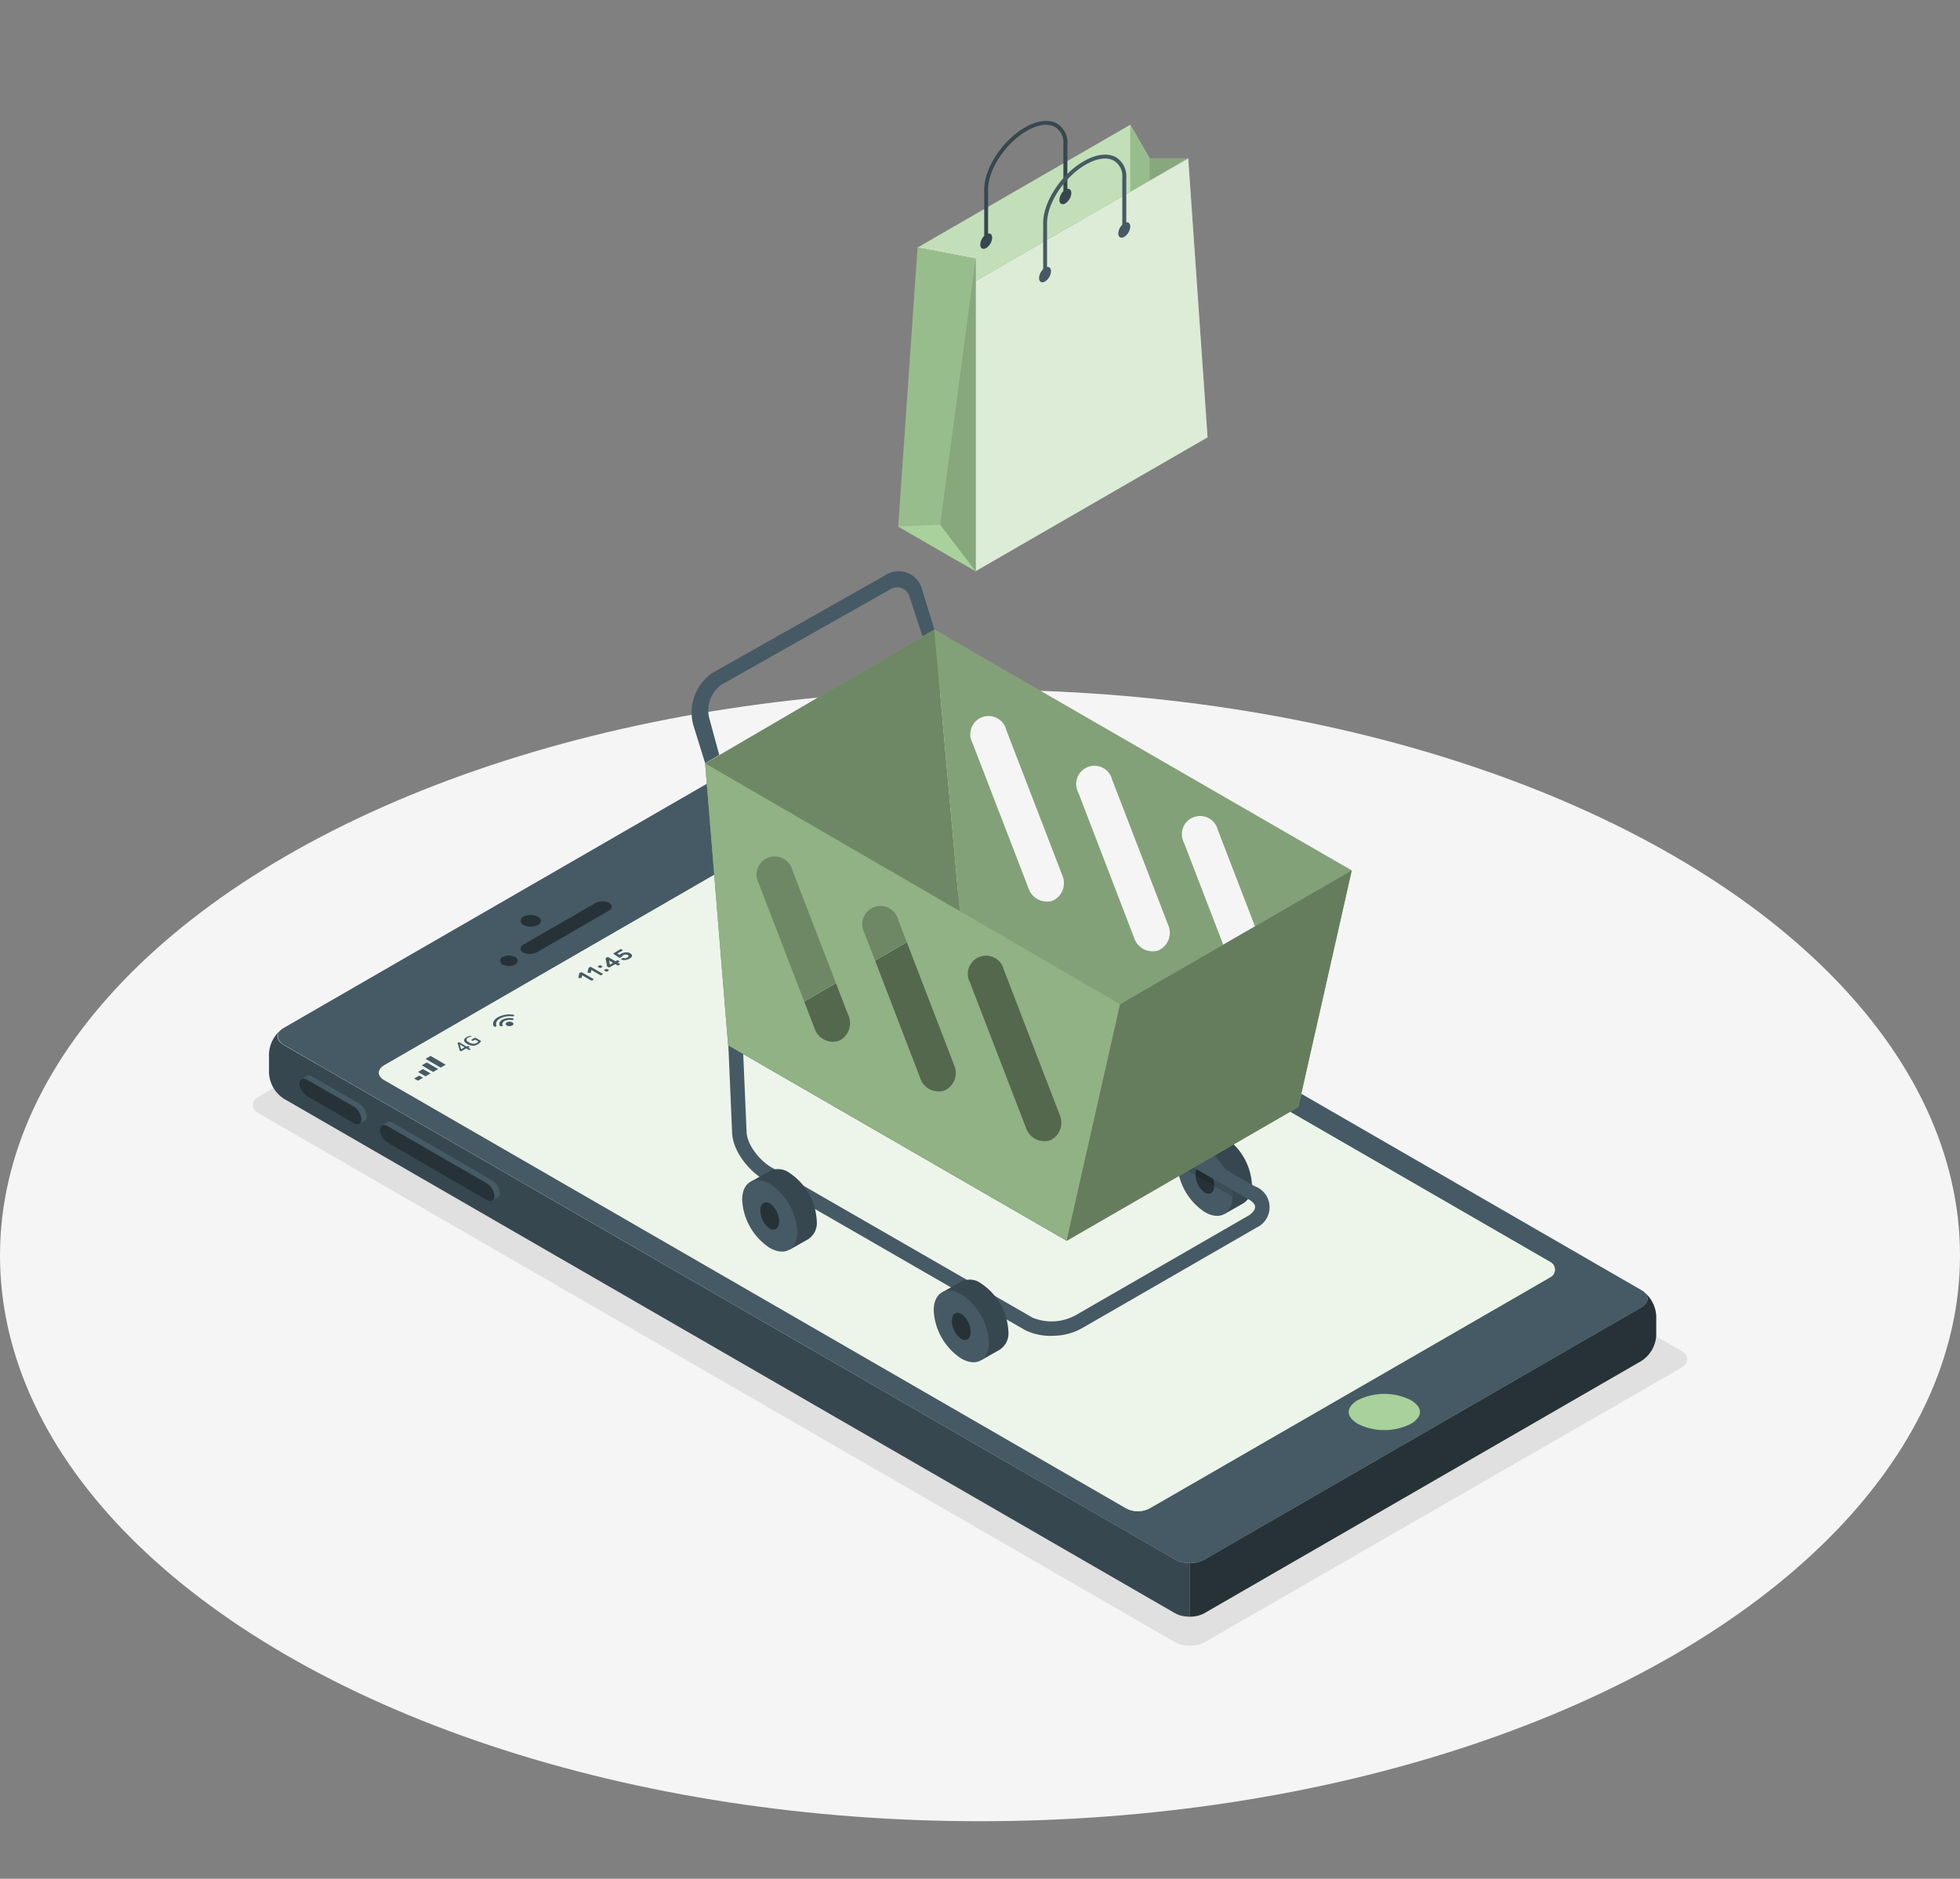 <svg xmlns="http://www.w3.org/2000/svg" xmlns:xlink="http://www.w3.org/1999/xlink" width="242" height="232" viewBox="0 0 242 232">
  <rect x="0" y="0" width="242" height="232" fill="#808080" stroke="none"/>
  <defs>
    <clipPath id="clip-path">
      <rect id="Rectangle_35" data-name="Rectangle 35" width="242" height="232" transform="translate(74 118)" fill="#fefefe" stroke="#707070" stroke-width="1"/>
    </clipPath>
  </defs>
  <g id="Mask_Group_3" data-name="Mask Group 3" transform="translate(-74 -118)" clip-path="url(#clip-path)">
    <g id="Add_to_Cart-amico" data-name="Add to Cart-amico" transform="translate(68.097 101.57)">
      <g id="freepik--Floor--inject-101">
        <ellipse id="freepik--floor--inject-101-2" data-name="freepik--floor--inject-101" cx="121" cy="69.86" rx="121" ry="69.86" transform="translate(5.903 101.605)" fill="#f5f5f5"/>
      </g>
      <g id="freepik--Shadows--inject-101">
        <path id="freepik--Shadow--inject-101" d="M214.131,183.865a.883.883,0,0,0-.076-.132,1.008,1.008,0,0,0-.071-.081.457.457,0,0,0-.076-.1l-.091-.086a2.137,2.137,0,0,0-.325-.229L100.365,117.932a4.064,4.064,0,0,0-3.647,0L37.851,151.825a1.715,1.715,0,0,0-.213.137.646.646,0,0,0-.076.056,1.463,1.463,0,0,0-.3.345.507.507,0,0,0-.051.086.665.665,0,0,0-.061.142,1.141,1.141,0,0,0-.025.112.777.777,0,0,0,0,.183,1.016,1.016,0,0,0,0,.127,1.164,1.164,0,0,0,.036.142.858.858,0,0,0,.061.137,1.58,1.58,0,0,0,.635.63l113.131,65.3a3.449,3.449,0,0,0,1.082.371,5.08,5.08,0,0,0,.742.061,5.014,5.014,0,0,0,.731-.056,1.8,1.8,0,0,0,.239-.046,3.435,3.435,0,0,0,.655-.223c.071-.031.132-.071.2-.107l58.862-33.889C214.182,184.942,214.375,184.373,214.131,183.865Z" fill="#e0e0e0"/>
      </g>
      <g id="freepik--Device--inject-101">
        <g id="freepik--device--inject-101-2" data-name="freepik--device--inject-101">
          <g id="freepik--Mobile--inject-101">
            <path id="Path_233" data-name="Path 233" d="M209.224,176.377a.619.619,0,0,0-.081-.132.922.922,0,0,0-.066-.081.457.457,0,0,0-.081-.1l-.086-.081a1.9,1.9,0,0,0-.33-.234L98.552,112.217a4.064,4.064,0,0,0-3.647,0l-53.97,31.145-.218.137-.071.061a1.341,1.341,0,0,0-.3.34.747.747,0,0,0-.112.234.721.721,0,0,0,0,.112.747.747,0,0,0,0,.183,1.072,1.072,0,0,0,0,.127,1.453,1.453,0,0,0,.036.142,1.108,1.108,0,0,0,.056.137,1.59,1.59,0,0,0,.65.63l110.012,63.54a3.317,3.317,0,0,0,1.082.366,4.473,4.473,0,0,0,.742.066,4.4,4.4,0,0,0,.732-.061,1.8,1.8,0,0,0,.239-.046,3.116,3.116,0,0,0,.655-.224c.071-.03.132-.066.2-.1l53.949-31.15C209.3,177.454,209.488,176.885,209.224,176.377Zm-11.852-2.256-3.449,2-45.969,26.517a2.791,2.791,0,0,1-.371.183,3.083,3.083,0,0,1-2.367,0,2.792,2.792,0,0,1-.371-.183L57.566,152.247l-4.227-2.433a1.615,1.615,0,0,1-.4-.315c-.437-.478-.3-1.087.4-1.494l49.4-28.519a3.109,3.109,0,0,1,1.915-.533,1.762,1.762,0,0,1,.472.127,1.524,1.524,0,0,1,.244.117l92,53.116a1.046,1.046,0,0,1,0,1.808Z" fill="#455a64"/>
            <path id="Path_234" data-name="Path 234" d="M40.721,143.5a4.089,4.089,0,0,0-1.605,3.023v2.408A4.028,4.028,0,0,0,40.94,152.1l110.027,63.53a3.46,3.46,0,0,0,1.341.411c.163,0,.32.025.508.03h0v-6.634h0a5.919,5.919,0,0,1-.742-.061,3.358,3.358,0,0,1-1.087-.376L40.934,145.465C40,144.932,39.929,144.083,40.721,143.5Z" fill="#37474f"/>
            <path id="Path_235" data-name="Path 235" d="M180.08,189.316a7.34,7.34,0,0,0-6.513,0,2.627,2.627,0,0,0-.975.889c-.584,1.016.508,1.778.975,2.062a7.341,7.341,0,0,0,6.513,0,2.753,2.753,0,0,0,.975-.889C181.64,190.362,180.563,189.6,180.08,189.316Z" fill="#a9d19b"/>
            <path id="Path_236" data-name="Path 236" d="M72.324,130.647a.544.544,0,0,0,0-1.016,1.971,1.971,0,0,0-1.783,0,.544.544,0,0,0,0,1.016A1.971,1.971,0,0,0,72.324,130.647Z" fill="#263238"/>
            <path id="Path_237" data-name="Path 237" d="M69.525,135.524a.508.508,0,0,0,0-.914,1.773,1.773,0,0,0-1.585,0,.508.508,0,0,0,0,.914,1.742,1.742,0,0,0,1.585,0Z" fill="#263238"/>
            <path id="Path_238" data-name="Path 238" d="M72.2,134.015l8.859-5.116c.508-.279.508-.721.051-.986a1.88,1.88,0,0,0-1.7.036l-8.859,5.11c-.483.284-.508.721-.051.986a1.88,1.88,0,0,0,1.7-.03Z" fill="#263238"/>
            <path id="Path_239" data-name="Path 239" d="M208.823,175.915c.752.584.671,1.412-.244,1.941l-53.954,31.15a3.667,3.667,0,0,1-1.824.432v6.629a3.7,3.7,0,0,0,1.819-.437l53.954-31.145a4.018,4.018,0,0,0,1.824-3.16v-2.413A4.089,4.089,0,0,0,208.823,175.915Z" fill="#263238"/>
            <path id="Path_240" data-name="Path 240" d="M66.67,162.188a2.032,2.032,0,0,1,.945,1.565.579.579,0,0,1-.264.549c-.112.066-.538.32-.66.386a.7.7,0,0,1-.681-.076L53.741,157.5a2.032,2.032,0,0,1-.94-1.565.61.61,0,0,1,.239-.538l.681-.4a.7.7,0,0,1,.681.076Z" fill="#455a64"/>
            <path id="Path_241" data-name="Path 241" d="M66.009,162.559l-12.268-7.081c-.508-.3-.94-.086-.94.478a2.032,2.032,0,0,0,.94,1.565l12.268,7.112c.508.3.945.086.945-.478A2.032,2.032,0,0,0,66.009,162.559Z" fill="#263238"/>
            <path id="Path_242" data-name="Path 242" d="M50.246,152.7a2.032,2.032,0,0,1,.945,1.57.594.594,0,0,1-.259.549c-.117.061-.544.32-.66.386a.7.7,0,0,1-.681-.081L43.8,151.79a2.032,2.032,0,0,1-.94-1.565.584.584,0,0,1,.239-.538c.112-.076.559-.33.681-.4a.681.681,0,0,1,.681.076Z" fill="#455a64"/>
            <path id="Path_243" data-name="Path 243" d="M49.591,153.085,43.8,149.748c-.508-.3-.94-.086-.94.478a2.032,2.032,0,0,0,.94,1.565l5.786,3.338c.508.3.94.086.94-.478a2.032,2.032,0,0,0-.94-1.565Z" fill="#263238"/>
          </g>
          <g id="freepik--Window--inject-101">
            <path id="Path_244" data-name="Path 244" d="M197.372,174.1l-3.449,1.991L147.954,202.61a3.576,3.576,0,0,1-.371.183,3.083,3.083,0,0,1-2.367,0,3.58,3.58,0,0,1-.371-.183L57.566,152.222l-4.221-2.438a1.494,1.494,0,0,1-.4-.31c-.437-.478-.3-1.092.4-1.5l49.4-28.514a3.109,3.109,0,0,1,1.915-.508,1.762,1.762,0,0,1,.472.127,1.524,1.524,0,0,1,.244.117l92,53.116a1.046,1.046,0,0,1,0,1.783Z" fill="#a9d19b"/>
            <path id="Path_245" data-name="Path 245" d="M197.372,174.1l-3.449,1.991L147.954,202.61a3.576,3.576,0,0,1-.371.183,3.083,3.083,0,0,1-2.367,0,3.58,3.58,0,0,1-.371-.183L57.566,152.222l-4.221-2.438a1.494,1.494,0,0,1-.4-.31c-.437-.478-.3-1.092.4-1.5l49.4-28.514a3.109,3.109,0,0,1,1.915-.508,1.762,1.762,0,0,1,.472.127,1.524,1.524,0,0,1,.244.117l92,53.116a1.046,1.046,0,0,1,0,1.783Z" fill="#fefefe" opacity="0.8"/>
            <path id="Path_246" data-name="Path 246" d="M63.774,146.054a.244.244,0,0,1-.071-.025l-.239-.142-.584.34a.091.091,0,0,1-.1,0l-.086-.046-.041-.03a.218.218,0,0,1,0-.036l-.244-.859a.117.117,0,0,1,0-.036.086.086,0,0,1,.03-.03l.081-.046a.142.142,0,0,1,.076,0,.188.188,0,0,1,.076.025l.843.508.132-.071a.091.091,0,0,1,.066,0,.152.152,0,0,1,.076.025l.056.03c.025,0,.041.03.041.041s0,.025-.036.041l-.127.076.244.137a.1.1,0,0,1,.041.041s0,.025-.041.041l-.1.061a.188.188,0,0,1-.1-.046Zm-.508-.3-.6-.351.178.594Z" fill="#455a64"/>
            <path id="Path_247" data-name="Path 247" d="M64.323,145.567a1.626,1.626,0,0,1-.732-.224c-.239-.142-.371-.279-.386-.422s.081-.274.284-.4a1.738,1.738,0,0,1,.264-.117,1.411,1.411,0,0,1,.269-.056h.041l.051.1h-.036a.985.985,0,0,0-.381.122c-.137.081-.2.173-.193.274s.112.2.3.3a1.184,1.184,0,0,0,.508.178.838.838,0,0,0,.452-.107l.132-.091a.371.371,0,0,0,.076-.086l-.4-.229-.244.137a.1.1,0,0,1-.071,0,.152.152,0,0,1-.071-.025l-.056-.03s-.041-.03-.041-.041,0-.025.036-.041l.386-.224a.173.173,0,0,1,.081,0,.147.147,0,0,1,.086.03l.564.325a.091.091,0,0,1,.041.03s0,0,0,.03a.655.655,0,0,1-.335.335A1.224,1.224,0,0,1,64.323,145.567Z" fill="#455a64"/>
            <path id="Path_248" data-name="Path 248" d="M69.154,142.671c.188.112.188.284,0,.391a.721.721,0,0,1-.676,0c-.188-.107-.188-.279,0-.391a.752.752,0,0,1,.676,0Z" fill="#455a64"/>
            <path id="Path_249" data-name="Path 249" d="M67.924,142.351c-.34.2-.447.483-.315.732a.218.218,0,0,0,.2.076h0c.112,0,.193-.076.157-.137-.1-.178,0-.376.218-.508a1.346,1.346,0,0,1,.889-.127c.112,0,.224,0,.239-.091h0c0-.056-.046-.1-.132-.122A2.032,2.032,0,0,0,67.924,142.351Z" fill="#455a64"/>
            <path id="Path_250" data-name="Path 250" d="M67.381,142.041c-.508.29-.691.7-.544,1.082,0,.056.107.091.2.086h0c.112,0,.183-.071.157-.132-.117-.31.03-.645.442-.884a2.581,2.581,0,0,1,1.524-.259c.112,0,.218,0,.229-.091h0c0-.056-.056-.107-.152-.117A3.089,3.089,0,0,0,67.381,142.041Z" fill="#455a64"/>
            <path id="Path_251" data-name="Path 251" d="M77.373,137.205a.107.107,0,0,1-.056,0v-.036l.1-.508v-.036l.03-.03.178-.1a.1.1,0,0,1,.056,0,.107.107,0,0,1,.061,0l1.453.838a.03.03,0,0,1,0,.031.036.036,0,0,1,0,.036l-.183.107a.121.121,0,0,1-.061,0,.106.106,0,0,1-.061,0l-1.107-.64-.061.295-.03.03a.137.137,0,0,1-.066,0Z" fill="#455a64"/>
            <path id="Path_252" data-name="Path 252" d="M78.511,136.55a.107.107,0,0,1-.061,0,.046.046,0,0,1,0-.036l.107-.508a.1.1,0,0,1,0-.036l.025-.03.178-.1a.107.107,0,0,1,.061,0,.122.122,0,0,1,.061,0l1.448.838v.036a.036.036,0,0,1,0,.03l-.183.107a.107.107,0,0,1-.061,0h-.061l-1.107-.64-.066.33a.071.071,0,0,1-.036.03.112.112,0,0,1-.061,0Z" fill="#455a64"/>
            <path id="Path_253" data-name="Path 253" d="M79.933,135.635a.137.137,0,0,1,.061,0,.106.106,0,0,1,.061,0l.224.127a.03.03,0,0,1,0,.03.041.041,0,0,1,0,.036l-.208.122H80.01a.107.107,0,0,1-.061,0l-.224-.127a.041.041,0,0,1,0-.036.046.046,0,0,1,0-.036Zm.787.452a.132.132,0,0,1,.122,0l.218.127s.025,0,.025.036a.051.051,0,0,1-.025.036l-.208.117a.127.127,0,0,1-.122,0l-.218-.127s-.025,0-.025-.036a.036.036,0,0,1,.025-.03Z" fill="#455a64"/>
            <path id="Path_254" data-name="Path 254" d="M82.26,135.635a.132.132,0,0,1-.122,0l-.269-.152-.7.4h-.061a.112.112,0,0,1-.061,0l-.157-.091c-.025,0-.036-.025-.041-.041a.086.086,0,0,1,0-.051l-.173-.889a.076.076,0,0,1,.036-.086l.173-.1h.117l.9.508.193-.112h.122l.157.1a.036.036,0,0,1,.025.03.04.04,0,0,1-.025.036l-.193.112.274.157s.025,0,0,.036a.041.041,0,0,1,0,.036Zm-.676-.315-.478-.279.1.508Z" fill="#455a64"/>
            <path id="Path_255" data-name="Path 255" d="M81.65,134.223a.051.051,0,0,1,0-.036v-.036l.843-.508a.127.127,0,0,1,.122,0l.157.091s.025,0,.025.036,0,.025-.025.036l-.63.361.264.183a.372.372,0,0,1,.091-.086l.091-.061a1.255,1.255,0,0,1,.269-.112,1.082,1.082,0,0,1,.284-.051,1.062,1.062,0,0,1,.284,0,1.016,1.016,0,0,1,.269.1.508.508,0,0,1,.2.173.229.229,0,0,1,.041.168.269.269,0,0,1-.086.163,1.113,1.113,0,0,1-.2.152,1.693,1.693,0,0,1-.3.132,1.477,1.477,0,0,1-.279.051,1.354,1.354,0,0,1-.254,0,.837.837,0,0,1-.208-.071s-.025,0-.025-.036,0-.025.025-.036l.183-.107h.117a.625.625,0,0,0,.127.025h.122l.112-.036.1-.051c.086-.051.132-.1.137-.163s-.03-.107-.112-.152a.411.411,0,0,0-.244-.051.589.589,0,0,0-.279.076.746.746,0,0,0-.1.066.3.3,0,0,0-.041.051.1.1,0,0,1,0,.041.1.1,0,0,1-.041.036l-.208.122h-.117Z" fill="#455a64"/>
            <path id="Path_256" data-name="Path 256" d="M57.505,149.88l-.467-.269.62-.361.467.269Z" fill="#455a64"/>
            <path id="Path_257" data-name="Path 257" d="M58.44,149.341l-.935-.538.62-.361.935.538Z" fill="#455a64"/>
            <path id="Path_258" data-name="Path 258" d="M59.375,148.8l-1.4-.813.62-.356,1.407.808Z" fill="#455a64"/>
            <path id="Path_259" data-name="Path 259" d="M60.31,148.264l-1.869-1.082.625-.361,1.864,1.082Z" fill="#455a64"/>
            <path id="Path_260" data-name="Path 260" d="M102.565,122.113a.7.7,0,0,0-.366.056l-2.332,1.341c-.152.086-.112.249.086.366l.853.508a1.016,1.016,0,0,0,.411.122.727.727,0,0,0,.183,0,.508.508,0,0,0,.183-.051l2.332-1.341c.147-.091.112-.249-.091-.366l-.848-.508A1.016,1.016,0,0,0,102.565,122.113Zm-1.372,2.286a.4.4,0,0,1-.173-.061l-.853-.508c-.147-.086-.178-.213-.066-.279l2.332-1.341a.269.269,0,0,1,.1-.03h.056a.411.411,0,0,1,.178.061l.848.508c.147.086.178.213.071.274l-2.332,1.346a.325.325,0,0,1-.157.03Z" fill="#455a64"/>
            <path id="Path_261" data-name="Path 261" d="M100.69,123.4l1.016.579-.366.213a.224.224,0,0,1-.127,0l-.747-.432c-.107-.061-.132-.157-.051-.208Z" fill="#455a64"/>
            <path id="Path_262" data-name="Path 262" d="M100.863,123.306l.437-.254,1.006.579-.442.254Z" fill="#455a64"/>
            <path id="Path_263" data-name="Path 263" d="M101.473,122.956l.432-.254,1.011.584-.437.254Z" fill="#455a64"/>
            <path id="Path_264" data-name="Path 264" d="M102.58,122.392l.726.422c.132.076.107.188-.076.29l-.147.086-1.016-.584.351-.2a.208.208,0,0,1,.163-.015Z" fill="#455a64"/>
            <path id="Path_265" data-name="Path 265" d="M103.068,122.184a.625.625,0,0,1,.432.117l.157.091c.173.1.269.213.2.254l-.107.071-.8-.462Z" fill="#455a64"/>
            <path id="Path_266" data-name="Path 266" d="M96.626,126.034l1.808-1.57.955,1.356-1.25-.34Z" fill="#455a64"/>
          </g>
        </g>
      </g>
      <g id="freepik--Cart--inject-101" transform="translate(9 6)">
        <g id="freepik--cart--inject-101-2" data-name="freepik--cart--inject-101">
          <path id="Path_280" data-name="Path 280" d="M151.485,156.783a7.549,7.549,0,0,0-3.383-5.944,2.339,2.339,0,0,0-2.5-.193h0l-2.311,1.3,4.851,8.367,2.291-1.3h0A2.4,2.4,0,0,0,151.485,156.783Z" fill="#37474f"/>
          <path id="Path_281" data-name="Path 281" d="M145.7,152.2a7.574,7.574,0,0,1,3.383,5.944c0,2.184-1.554,3.048-3.434,1.956a7.574,7.574,0,0,1-3.383-5.944C142.28,151.973,143.819,151.1,145.7,152.2Z" fill="#455a64"/>
          <path id="Path_282" data-name="Path 282" d="M144.52,155.478c0-.853.508-1.245,1.163-.869a2.758,2.758,0,0,1,1.143,2.22c0,.853-.508,1.24-1.163.869A2.784,2.784,0,0,1,144.52,155.478Z" fill="#263238"/>
          <path id="Path_283" data-name="Path 283" d="M149.082,158.145a6.274,6.274,0,0,0-.467-2.286l-5.867-3.409a2.936,2.936,0,0,0-.478,1.707v.081l6.807,3.952A.393.393,0,0,0,149.082,158.145Z" opacity="0.15"/>
          <path id="Path_284" data-name="Path 284" d="M127.162,175.371a7.321,7.321,0,0,1-3.617-.65l-32-18.445c-1.935-.975-4.11-3.505-4.247-5.9l-.98-22.814,1.783-.1.986,22.819c.091,1.626,1.793,3.668,3.256,4.4l32.029,18.45a6.152,6.152,0,0,0,5.375-.31l21.336-12.3c.508-.335.808-.737.787-1.077s-.34-.676-.884-.95l-34.285-19.9c-1.93-.97-4.094-3.505-4.232-5.9l-.478-12.654,1.783-.1.478,12.649c.091,1.636,1.793,3.673,3.251,4.4l34.285,19.908a2.761,2.761,0,0,1,.274,5.116l-21.336,12.3a7.4,7.4,0,0,1-3.561,1.062Z" fill="#455a64"/>
          <path id="Path_285" data-name="Path 285" d="M121.411,174.858a7.549,7.549,0,0,0-3.383-5.944,2.32,2.32,0,0,0-2.5-.193h0l-2.316,1.3,4.851,8.367,2.291-1.3h0A2.4,2.4,0,0,0,121.411,174.858Z" fill="#37474f"/>
          <path id="Path_286" data-name="Path 286" d="M115.615,170.276A7.549,7.549,0,0,1,119,176.224c0,2.179-1.549,3.048-3.434,1.951a7.559,7.559,0,0,1-3.378-5.944C112.2,170.052,113.736,169.163,115.615,170.276Z" fill="#455a64"/>
          <path id="Path_287" data-name="Path 287" d="M114.437,173.552c0-.853.508-1.245,1.163-.869a2.748,2.748,0,0,1,1.143,2.22c0,.848-.508,1.24-1.158.864A2.763,2.763,0,0,1,114.437,173.552Z" fill="#263238"/>
          <path id="Path_288" data-name="Path 288" d="M97.749,161.218a7.549,7.549,0,0,0-3.368-5.949,2.342,2.342,0,0,0-2.5-.2h0l-2.316,1.3,4.836,8.377,2.3-1.3h0A2.388,2.388,0,0,0,97.749,161.218Z" fill="#37474f"/>
          <path id="Path_289" data-name="Path 289" d="M91.973,156.631a7.559,7.559,0,0,1,3.373,5.928c0,2.179-1.56,3.048-3.439,1.946a7.549,7.549,0,0,1-3.368-5.949C88.554,156.392,90.093,155.524,91.973,156.631Z" fill="#455a64"/>
          <path id="Path_290" data-name="Path 290" d="M90.789,159.9c0-.848.508-1.24,1.163-.864a2.769,2.769,0,0,1,1.143,2.22c0,.853-.508,1.24-1.168.869a2.789,2.789,0,0,1-1.138-2.225Z" fill="#263238"/>
          <path id="Path_291" data-name="Path 291" d="M82.489,99.913a5.949,5.949,0,0,1,2.281-6.33l21.29-12.034a3.012,3.012,0,0,1,4.735,1.824l1.478,4.79-1.463.853-1.59-4.841a1.61,1.61,0,0,0-2.54-.889L85.948,95A3.906,3.906,0,0,0,84.46,99.06l1.25,4.6-1.742,1.016Z" fill="#455a64"/>
          <path id="Path_292" data-name="Path 292" d="M115.407,123l-28.6,16.515,41.8,24.13,28.6-16.515Z" fill="#a9d19b"/>
          <path id="Path_293" data-name="Path 293" d="M115.407,123l-28.6,16.515,41.8,24.13,28.6-16.515Z" opacity="0.5"/>
          <path id="Path_294" data-name="Path 294" d="M83.967,104.7l28.306-16.535L115.407,123l-28.6,16.515Z" fill="#a9d19b"/>
          <path id="Path_295" data-name="Path 295" d="M83.967,104.7l28.306-16.535L115.407,123l-28.6,16.515Z" opacity="0.35"/>
          <path id="Path_296" data-name="Path 296" d="M112.268,88.168,115.4,123l41.8,24.13,6.6-29.215Zm14.615,33.487a2.4,2.4,0,0,1-3-1.554l-6.909-17.927a2.256,2.256,0,1,1,4.181-1.59l6.909,17.927a2.4,2.4,0,0,1-1.179,3.144Zm13.05,6.137a2.393,2.393,0,0,1-3-1.549l-6.888-17.927a2.256,2.256,0,1,1,4.176-1.61l6.909,17.927a2.393,2.393,0,0,1-1.194,3.16Zm13.05,6.142a2.393,2.393,0,0,1-3-1.524l-6.9-17.927a2.25,2.25,0,1,1,4.171-1.61l6.909,17.927a2.393,2.393,0,0,1-1.173,3.134Z" fill="#a9d19b"/>
          <path id="Path_297" data-name="Path 297" d="M112.268,88.168,115.4,123l41.8,24.13,6.6-29.215Zm14.615,33.487a2.4,2.4,0,0,1-3-1.554l-6.909-17.927a2.256,2.256,0,1,1,4.181-1.59l6.909,17.927a2.4,2.4,0,0,1-1.179,3.144Zm13.05,6.137a2.393,2.393,0,0,1-3-1.549l-6.888-17.927a2.256,2.256,0,1,1,4.176-1.61l6.909,17.927a2.393,2.393,0,0,1-1.194,3.16Zm13.05,6.142a2.393,2.393,0,0,1-3-1.524l-6.9-17.927a2.25,2.25,0,1,1,4.171-1.61l6.909,17.927a2.393,2.393,0,0,1-1.173,3.134Z" opacity="0.23"/>
          <path id="Path_298" data-name="Path 298" d="M83.967,104.7l2.84,34.808,41.8,24.13,6.6-29.21Zm16.5,34.264a2.4,2.4,0,0,1-3-1.554l-6.9-17.927a2.25,2.25,0,1,1,4.171-1.605l6.909,17.922a2.4,2.4,0,0,1-1.179,3.165Zm13.05,6.137a2.393,2.393,0,0,1-3-1.549l-6.888-17.927a2.256,2.256,0,1,1,4.176-1.61l6.9,17.927a2.393,2.393,0,0,1-1.194,3.16Zm13.05,6.142a2.388,2.388,0,0,1-2.992-1.549l-6.909-17.927a2.256,2.256,0,1,1,4.176-1.61l6.9,17.927a2.393,2.393,0,0,1-1.179,3.16Z" fill="#a9d19b"/>
          <g id="Group_47" data-name="Group 47" opacity="0.15">
            <path id="Path_299" data-name="Path 299" d="M83.967,104.7l2.84,34.808,41.8,24.13,6.6-29.21Zm16.5,34.264a2.4,2.4,0,0,1-3-1.554l-6.9-17.927a2.25,2.25,0,1,1,4.171-1.605l6.909,17.922a2.4,2.4,0,0,1-1.179,3.165Zm13.05,6.137a2.393,2.393,0,0,1-3-1.549l-6.888-17.927a2.256,2.256,0,1,1,4.176-1.61l6.9,17.927a2.393,2.393,0,0,1-1.194,3.16Zm13.05,6.142a2.388,2.388,0,0,1-2.992-1.549l-6.909-17.927a2.256,2.256,0,1,1,4.176-1.61l6.9,17.927a2.393,2.393,0,0,1-1.179,3.16Z"/>
          </g>
          <path id="Path_300" data-name="Path 300" d="M135.2,134.431l28.6-16.515-6.6,29.215-28.6,16.51Z" fill="#a9d19b"/>
          <path id="Path_301" data-name="Path 301" d="M135.2,134.431l28.6-16.515-6.6,29.215-28.6,16.51Z" opacity="0.4"/>
        </g>
      </g>
      <g id="freepik--Bag--inject-101" transform="translate(36.152 7.833)">
        <g id="freepik--bag--inject-101-2" data-name="freepik--bag--inject-101">
          <path id="Path_305" data-name="Path 305" d="M90.205,79.131,118.846,62.6l-2.388-34.452L90.205,43.3Z" fill="#a9d19b"/>
          <path id="Path_306" data-name="Path 306" d="M90.205,79.131,118.846,62.6l-2.388-34.452L90.205,43.3Z" fill="#fefefe" opacity="0.6"/>
          <path id="Path_307" data-name="Path 307" d="M90.205,43.3V40.543l-7.163-1.377L109.3,24.008l2.388,4.135h4.775Z" fill="#a9d19b"/>
          <path id="Path_308" data-name="Path 308" d="M90.205,43.3V40.543l-7.163-1.377L109.3,24.008l2.388,4.135h4.775Z" fill="#fefefe" opacity="0.3"/>
          <path id="Path_309" data-name="Path 309" d="M109.3,24.008v8.27l2.388-1.377V28.143Z" fill="#a9d19b"/>
          <path id="Path_310" data-name="Path 310" d="M109.3,24.008v8.27l2.388-1.377V28.143Z" opacity="0.1"/>
          <path id="Path_311" data-name="Path 311" d="M116.458,28.143h-4.775V30.9Z" fill="#a9d19b"/>
          <path id="Path_312" data-name="Path 312" d="M116.458,28.143h-4.775V30.9Z" opacity="0.2"/>
          <path id="Path_313" data-name="Path 313" d="M83.042,39.167,80.655,73.619l9.55,5.512V40.543Z" fill="#a9d19b"/>
          <path id="Path_314" data-name="Path 314" d="M83.042,39.167,80.655,73.619l9.55,5.512V40.543Z" opacity="0.1"/>
          <path id="Path_315" data-name="Path 315" d="M90.205,40.543,85.43,76.372l4.775,2.758Z" fill="#a9d19b"/>
          <path id="Path_316" data-name="Path 316" d="M90.205,40.543,85.43,76.372l4.775,2.758Z" opacity="0.2"/>
          <path id="Path_317" data-name="Path 317" d="M90.205,79.131l-4.379-5.745-5.171.234Z" fill="#a9d19b"/>
          <path id="Path_318" data-name="Path 318" d="M90.784,38.8c0,.467.325.66.732.427a1.636,1.636,0,0,0,.737-1.275c0-.467-.33-.66-.737-.427A1.631,1.631,0,0,0,90.784,38.8Z" fill="#37474f"/>
          <path id="Path_319" data-name="Path 319" d="M100.553,33.289c0,.467.33.66.737.422a1.62,1.62,0,0,0,.737-1.27c0-.467-.33-.66-.737-.427A1.631,1.631,0,0,0,100.553,33.289Z" fill="#37474f"/>
          <path id="Path_320" data-name="Path 320" d="M91.516,38.267a.249.249,0,0,1-.244-.244V32c0-2.626,2.245-6.055,5.009-7.65,1.524-.889,3-1.062,4.008-.478a2.754,2.754,0,0,1,1.25,2.54v6.1a.249.249,0,0,1-.249.244.244.244,0,0,1-.244-.244v-6.1a2.256,2.256,0,0,0-1.016-2.123c-.853-.508-2.139-.32-3.515.478-2.626,1.524-4.765,4.755-4.765,7.224v6.03a.249.249,0,0,1-.234.244Z" fill="#37474f"/>
          <path id="Path_321" data-name="Path 321" d="M98.044,42.936c0,.467.33.655.737.422a1.62,1.62,0,0,0,.737-1.27c0-.467-.33-.66-.737-.427a1.631,1.631,0,0,0-.737,1.275Z" fill="#455a64"/>
          <path id="Path_322" data-name="Path 322" d="M107.828,37.424c0,.467.33.655.737.422a1.62,1.62,0,0,0,.737-1.27c0-.472-.33-.66-.737-.427A1.62,1.62,0,0,0,107.828,37.424Z" fill="#455a64"/>
          <path id="Path_323" data-name="Path 323" d="M98.79,42.4a.244.244,0,0,1-.239-.239v-6.03c0-2.621,2.245-6.05,5.009-7.62,1.524-.889,3-1.062,4.008-.478a2.761,2.761,0,0,1,1.245,2.54v6.1a.244.244,0,0,1-.244.249.249.249,0,0,1-.249-.249v-6.1a2.238,2.238,0,0,0-1.016-2.118c-.853-.508-2.134-.32-3.515.478-2.626,1.524-4.76,4.755-4.76,7.219v6.01a.249.249,0,0,1-.239.239Z" fill="#455a64"/>
        </g>
      </g>
    </g>
  </g>
</svg>
